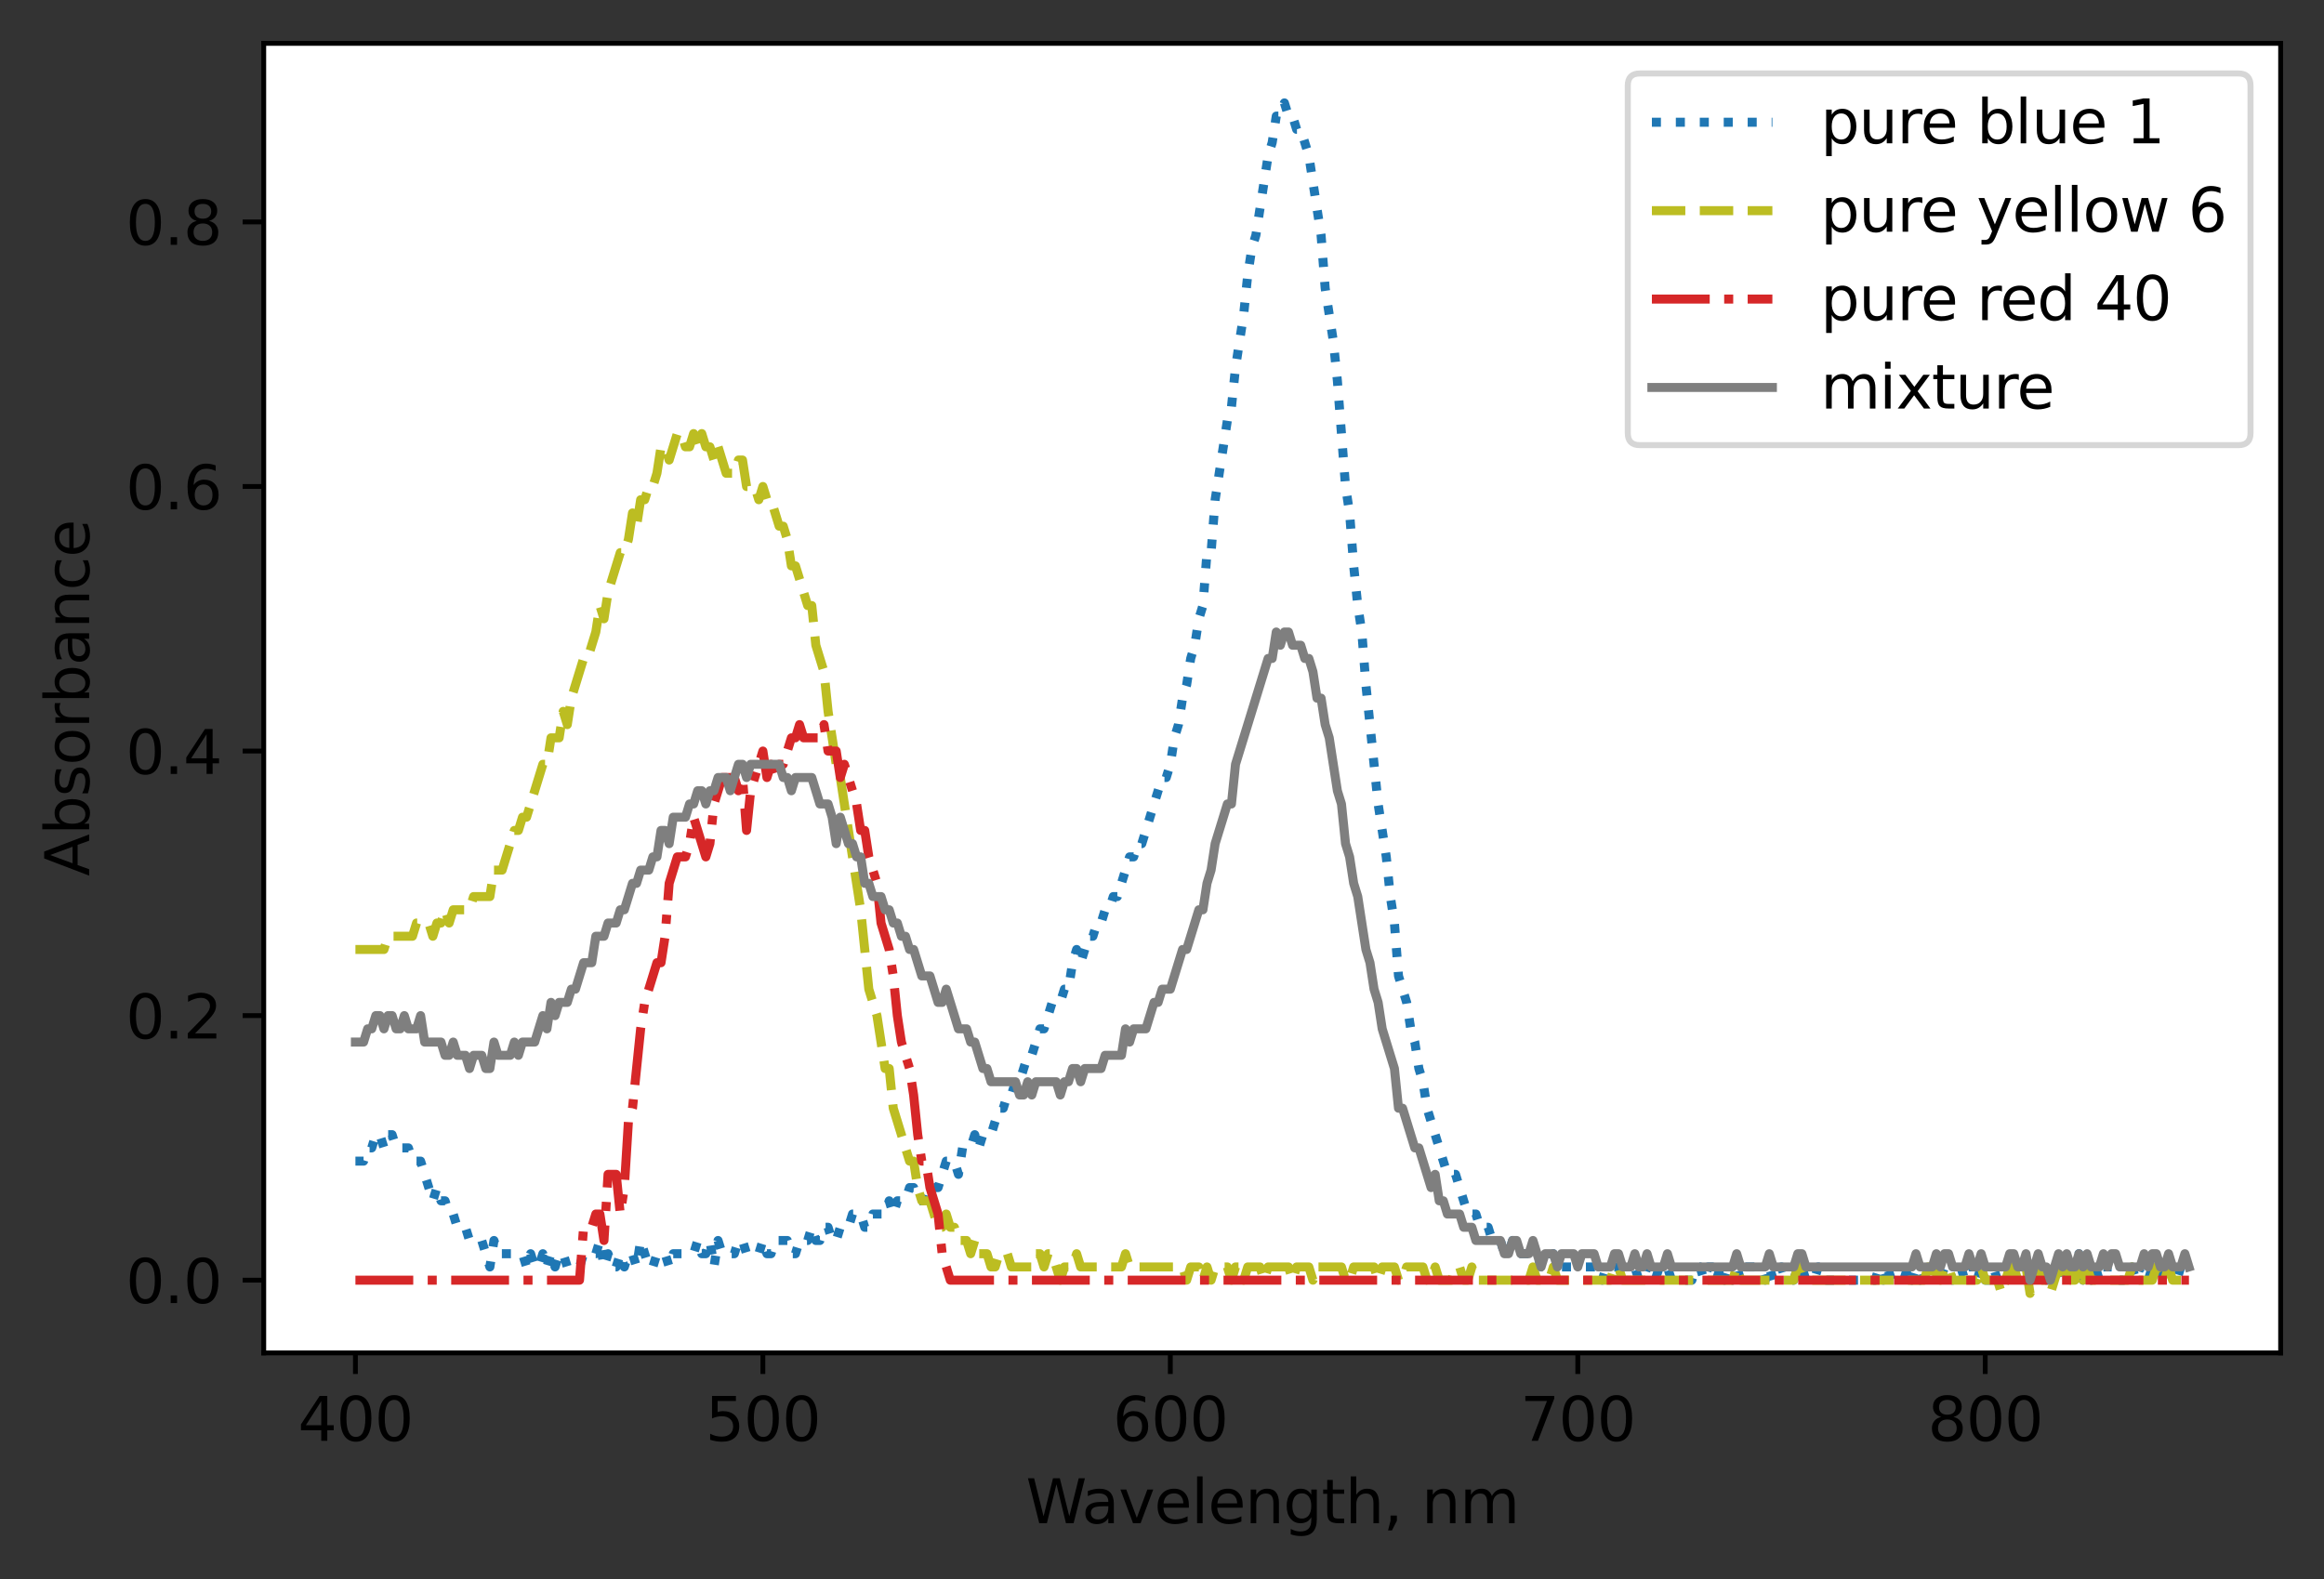 <?xml version="1.0" encoding="utf-8" standalone="no"?>
<!DOCTYPE svg PUBLIC "-//W3C//DTD SVG 1.1//EN"
  "http://www.w3.org/Graphics/SVG/1.1/DTD/svg11.dtd">
<svg xmlns:xlink="http://www.w3.org/1999/xlink" width="385.781pt" height="262.196pt" viewBox="0 0 385.781 262.196" xmlns="http://www.w3.org/2000/svg" version="1.1">
 <rect x="0" y="0" width="385.781" height="262.196" fill="#333333" stroke="none"/>
 <defs>
  <style type="text/css">*{stroke-linejoin: round; stroke-linecap: butt}</style>
 </defs>
 <g id="figure_1">
  <g id="patch_1">
   <path d="M 0 262.196 
L 385.781 262.196 
L 385.781 0 
L 0 0 
L 0 262.196 
z
" style="fill: none"/>
  </g>
  <g id="axes_1">
   <g id="patch_2">
    <path d="M 43.781 224.64 
L 378.581 224.64 
L 378.581 7.2 
L 43.781 7.2 
z
" style="fill: #ffffff"/>
   </g>
   <g id="matplotlib.axis_1">
    <g id="xtick_1">
     <g id="line2d_1">
      <defs>
       <path id="ma6e0aefb88" d="M 0 0 
L 0 3.5 
" style="stroke: #000000; stroke-width: 0.8"/>
      </defs>
      <g>
       <use xlink:href="#ma6e0aefb88" x="58.999" y="224.64" style="stroke: #000000; stroke-width: 0.8"/>
      </g>
     </g>
     <g id="text_1">
      <!-- 400 -->
      <g transform="translate(49.456 239.238)scale(0.1 -0.1)">
       <defs>
        <path id="DejaVuSans-34" d="M 2419 4116 
L 825 1625 
L 2419 1625 
L 2419 4116 
z
M 2253 4666 
L 3047 4666 
L 3047 1625 
L 3713 1625 
L 3713 1100 
L 3047 1100 
L 3047 0 
L 2419 0 
L 2419 1100 
L 313 1100 
L 313 1709 
L 2253 4666 
z
" transform="scale(0.016)"/>
        <path id="DejaVuSans-30" d="M 2034 4250 
Q 1547 4250 1301 3770 
Q 1056 3291 1056 2328 
Q 1056 1369 1301 889 
Q 1547 409 2034 409 
Q 2525 409 2770 889 
Q 3016 1369 3016 2328 
Q 3016 3291 2770 3770 
Q 2525 4250 2034 4250 
z
M 2034 4750 
Q 2819 4750 3233 4129 
Q 3647 3509 3647 2328 
Q 3647 1150 3233 529 
Q 2819 -91 2034 -91 
Q 1250 -91 836 529 
Q 422 1150 422 2328 
Q 422 3509 836 4129 
Q 1250 4750 2034 4750 
z
" transform="scale(0.016)"/>
       </defs>
       <use xlink:href="#DejaVuSans-34"/>
       <use xlink:href="#DejaVuSans-30" x="63.623"/>
       <use xlink:href="#DejaVuSans-30" x="127.246"/>
      </g>
     </g>
    </g>
    <g id="xtick_2">
     <g id="line2d_2">
      <g>
       <use xlink:href="#ma6e0aefb88" x="126.636" y="224.64" style="stroke: #000000; stroke-width: 0.8"/>
      </g>
     </g>
     <g id="text_2">
      <!-- 500 -->
      <g transform="translate(117.092 239.238)scale(0.1 -0.1)">
       <defs>
        <path id="DejaVuSans-35" d="M 691 4666 
L 3169 4666 
L 3169 4134 
L 1269 4134 
L 1269 2991 
Q 1406 3038 1543 3061 
Q 1681 3084 1819 3084 
Q 2600 3084 3056 2656 
Q 3513 2228 3513 1497 
Q 3513 744 3044 326 
Q 2575 -91 1722 -91 
Q 1428 -91 1123 -41 
Q 819 9 494 109 
L 494 744 
Q 775 591 1075 516 
Q 1375 441 1709 441 
Q 2250 441 2565 725 
Q 2881 1009 2881 1497 
Q 2881 1984 2565 2268 
Q 2250 2553 1709 2553 
Q 1456 2553 1204 2497 
Q 953 2441 691 2322 
L 691 4666 
z
" transform="scale(0.016)"/>
       </defs>
       <use xlink:href="#DejaVuSans-35"/>
       <use xlink:href="#DejaVuSans-30" x="63.623"/>
       <use xlink:href="#DejaVuSans-30" x="127.246"/>
      </g>
     </g>
    </g>
    <g id="xtick_3">
     <g id="line2d_3">
      <g>
       <use xlink:href="#ma6e0aefb88" x="194.272" y="224.64" style="stroke: #000000; stroke-width: 0.8"/>
      </g>
     </g>
     <g id="text_3">
      <!-- 600 -->
      <g transform="translate(184.728 239.238)scale(0.1 -0.1)">
       <defs>
        <path id="DejaVuSans-36" d="M 2113 2584 
Q 1688 2584 1439 2293 
Q 1191 2003 1191 1497 
Q 1191 994 1439 701 
Q 1688 409 2113 409 
Q 2538 409 2786 701 
Q 3034 994 3034 1497 
Q 3034 2003 2786 2293 
Q 2538 2584 2113 2584 
z
M 3366 4563 
L 3366 3988 
Q 3128 4100 2886 4159 
Q 2644 4219 2406 4219 
Q 1781 4219 1451 3797 
Q 1122 3375 1075 2522 
Q 1259 2794 1537 2939 
Q 1816 3084 2150 3084 
Q 2853 3084 3261 2657 
Q 3669 2231 3669 1497 
Q 3669 778 3244 343 
Q 2819 -91 2113 -91 
Q 1303 -91 875 529 
Q 447 1150 447 2328 
Q 447 3434 972 4092 
Q 1497 4750 2381 4750 
Q 2619 4750 2861 4703 
Q 3103 4656 3366 4563 
z
" transform="scale(0.016)"/>
       </defs>
       <use xlink:href="#DejaVuSans-36"/>
       <use xlink:href="#DejaVuSans-30" x="63.623"/>
       <use xlink:href="#DejaVuSans-30" x="127.246"/>
      </g>
     </g>
    </g>
    <g id="xtick_4">
     <g id="line2d_4">
      <g>
       <use xlink:href="#ma6e0aefb88" x="261.909" y="224.64" style="stroke: #000000; stroke-width: 0.8"/>
      </g>
     </g>
     <g id="text_4">
      <!-- 700 -->
      <g transform="translate(252.365 239.238)scale(0.1 -0.1)">
       <defs>
        <path id="DejaVuSans-37" d="M 525 4666 
L 3525 4666 
L 3525 4397 
L 1831 0 
L 1172 0 
L 2766 4134 
L 525 4134 
L 525 4666 
z
" transform="scale(0.016)"/>
       </defs>
       <use xlink:href="#DejaVuSans-37"/>
       <use xlink:href="#DejaVuSans-30" x="63.623"/>
       <use xlink:href="#DejaVuSans-30" x="127.246"/>
      </g>
     </g>
    </g>
    <g id="xtick_5">
     <g id="line2d_5">
      <g>
       <use xlink:href="#ma6e0aefb88" x="329.545" y="224.64" style="stroke: #000000; stroke-width: 0.8"/>
      </g>
     </g>
     <g id="text_5">
      <!-- 800 -->
      <g transform="translate(320.001 239.238)scale(0.1 -0.1)">
       <defs>
        <path id="DejaVuSans-38" d="M 2034 2216 
Q 1584 2216 1326 1975 
Q 1069 1734 1069 1313 
Q 1069 891 1326 650 
Q 1584 409 2034 409 
Q 2484 409 2743 651 
Q 3003 894 3003 1313 
Q 3003 1734 2745 1975 
Q 2488 2216 2034 2216 
z
M 1403 2484 
Q 997 2584 770 2862 
Q 544 3141 544 3541 
Q 544 4100 942 4425 
Q 1341 4750 2034 4750 
Q 2731 4750 3128 4425 
Q 3525 4100 3525 3541 
Q 3525 3141 3298 2862 
Q 3072 2584 2669 2484 
Q 3125 2378 3379 2068 
Q 3634 1759 3634 1313 
Q 3634 634 3220 271 
Q 2806 -91 2034 -91 
Q 1263 -91 848 271 
Q 434 634 434 1313 
Q 434 1759 690 2068 
Q 947 2378 1403 2484 
z
M 1172 3481 
Q 1172 3119 1398 2916 
Q 1625 2713 2034 2713 
Q 2441 2713 2670 2916 
Q 2900 3119 2900 3481 
Q 2900 3844 2670 4047 
Q 2441 4250 2034 4250 
Q 1625 4250 1398 4047 
Q 1172 3844 1172 3481 
z
" transform="scale(0.016)"/>
       </defs>
       <use xlink:href="#DejaVuSans-38"/>
       <use xlink:href="#DejaVuSans-30" x="63.623"/>
       <use xlink:href="#DejaVuSans-30" x="127.246"/>
      </g>
     </g>
    </g>
    <g id="text_6">
     <!-- Wavelength, nm -->
     <g transform="translate(170.302 252.917)scale(0.1 -0.1)">
      <defs>
       <path id="DejaVuSans-57" d="M 213 4666 
L 850 4666 
L 1831 722 
L 2809 4666 
L 3519 4666 
L 4500 722 
L 5478 4666 
L 6119 4666 
L 4947 0 
L 4153 0 
L 3169 4050 
L 2175 0 
L 1381 0 
L 213 4666 
z
" transform="scale(0.016)"/>
       <path id="DejaVuSans-61" d="M 2194 1759 
Q 1497 1759 1228 1600 
Q 959 1441 959 1056 
Q 959 750 1161 570 
Q 1363 391 1709 391 
Q 2188 391 2477 730 
Q 2766 1069 2766 1631 
L 2766 1759 
L 2194 1759 
z
M 3341 1997 
L 3341 0 
L 2766 0 
L 2766 531 
Q 2569 213 2275 61 
Q 1981 -91 1556 -91 
Q 1019 -91 701 211 
Q 384 513 384 1019 
Q 384 1609 779 1909 
Q 1175 2209 1959 2209 
L 2766 2209 
L 2766 2266 
Q 2766 2663 2505 2880 
Q 2244 3097 1772 3097 
Q 1472 3097 1187 3025 
Q 903 2953 641 2809 
L 641 3341 
Q 956 3463 1253 3523 
Q 1550 3584 1831 3584 
Q 2591 3584 2966 3190 
Q 3341 2797 3341 1997 
z
" transform="scale(0.016)"/>
       <path id="DejaVuSans-76" d="M 191 3500 
L 800 3500 
L 1894 563 
L 2988 3500 
L 3597 3500 
L 2284 0 
L 1503 0 
L 191 3500 
z
" transform="scale(0.016)"/>
       <path id="DejaVuSans-65" d="M 3597 1894 
L 3597 1613 
L 953 1613 
Q 991 1019 1311 708 
Q 1631 397 2203 397 
Q 2534 397 2845 478 
Q 3156 559 3463 722 
L 3463 178 
Q 3153 47 2828 -22 
Q 2503 -91 2169 -91 
Q 1331 -91 842 396 
Q 353 884 353 1716 
Q 353 2575 817 3079 
Q 1281 3584 2069 3584 
Q 2775 3584 3186 3129 
Q 3597 2675 3597 1894 
z
M 3022 2063 
Q 3016 2534 2758 2815 
Q 2500 3097 2075 3097 
Q 1594 3097 1305 2825 
Q 1016 2553 972 2059 
L 3022 2063 
z
" transform="scale(0.016)"/>
       <path id="DejaVuSans-6c" d="M 603 4863 
L 1178 4863 
L 1178 0 
L 603 0 
L 603 4863 
z
" transform="scale(0.016)"/>
       <path id="DejaVuSans-6e" d="M 3513 2113 
L 3513 0 
L 2938 0 
L 2938 2094 
Q 2938 2591 2744 2837 
Q 2550 3084 2163 3084 
Q 1697 3084 1428 2787 
Q 1159 2491 1159 1978 
L 1159 0 
L 581 0 
L 581 3500 
L 1159 3500 
L 1159 2956 
Q 1366 3272 1645 3428 
Q 1925 3584 2291 3584 
Q 2894 3584 3203 3211 
Q 3513 2838 3513 2113 
z
" transform="scale(0.016)"/>
       <path id="DejaVuSans-67" d="M 2906 1791 
Q 2906 2416 2648 2759 
Q 2391 3103 1925 3103 
Q 1463 3103 1205 2759 
Q 947 2416 947 1791 
Q 947 1169 1205 825 
Q 1463 481 1925 481 
Q 2391 481 2648 825 
Q 2906 1169 2906 1791 
z
M 3481 434 
Q 3481 -459 3084 -895 
Q 2688 -1331 1869 -1331 
Q 1566 -1331 1297 -1286 
Q 1028 -1241 775 -1147 
L 775 -588 
Q 1028 -725 1275 -790 
Q 1522 -856 1778 -856 
Q 2344 -856 2625 -561 
Q 2906 -266 2906 331 
L 2906 616 
Q 2728 306 2450 153 
Q 2172 0 1784 0 
Q 1141 0 747 490 
Q 353 981 353 1791 
Q 353 2603 747 3093 
Q 1141 3584 1784 3584 
Q 2172 3584 2450 3431 
Q 2728 3278 2906 2969 
L 2906 3500 
L 3481 3500 
L 3481 434 
z
" transform="scale(0.016)"/>
       <path id="DejaVuSans-74" d="M 1172 4494 
L 1172 3500 
L 2356 3500 
L 2356 3053 
L 1172 3053 
L 1172 1153 
Q 1172 725 1289 603 
Q 1406 481 1766 481 
L 2356 481 
L 2356 0 
L 1766 0 
Q 1100 0 847 248 
Q 594 497 594 1153 
L 594 3053 
L 172 3053 
L 172 3500 
L 594 3500 
L 594 4494 
L 1172 4494 
z
" transform="scale(0.016)"/>
       <path id="DejaVuSans-68" d="M 3513 2113 
L 3513 0 
L 2938 0 
L 2938 2094 
Q 2938 2591 2744 2837 
Q 2550 3084 2163 3084 
Q 1697 3084 1428 2787 
Q 1159 2491 1159 1978 
L 1159 0 
L 581 0 
L 581 4863 
L 1159 4863 
L 1159 2956 
Q 1366 3272 1645 3428 
Q 1925 3584 2291 3584 
Q 2894 3584 3203 3211 
Q 3513 2838 3513 2113 
z
" transform="scale(0.016)"/>
       <path id="DejaVuSans-2c" d="M 750 794 
L 1409 794 
L 1409 256 
L 897 -744 
L 494 -744 
L 750 256 
L 750 794 
z
" transform="scale(0.016)"/>
       <path id="DejaVuSans-20" transform="scale(0.016)"/>
       <path id="DejaVuSans-6d" d="M 3328 2828 
Q 3544 3216 3844 3400 
Q 4144 3584 4550 3584 
Q 5097 3584 5394 3201 
Q 5691 2819 5691 2113 
L 5691 0 
L 5113 0 
L 5113 2094 
Q 5113 2597 4934 2840 
Q 4756 3084 4391 3084 
Q 3944 3084 3684 2787 
Q 3425 2491 3425 1978 
L 3425 0 
L 2847 0 
L 2847 2094 
Q 2847 2600 2669 2842 
Q 2491 3084 2119 3084 
Q 1678 3084 1418 2786 
Q 1159 2488 1159 1978 
L 1159 0 
L 581 0 
L 581 3500 
L 1159 3500 
L 1159 2956 
Q 1356 3278 1631 3431 
Q 1906 3584 2284 3584 
Q 2666 3584 2933 3390 
Q 3200 3197 3328 2828 
z
" transform="scale(0.016)"/>
      </defs>
      <use xlink:href="#DejaVuSans-57"/>
      <use xlink:href="#DejaVuSans-61" x="92.502"/>
      <use xlink:href="#DejaVuSans-76" x="153.781"/>
      <use xlink:href="#DejaVuSans-65" x="212.961"/>
      <use xlink:href="#DejaVuSans-6c" x="274.484"/>
      <use xlink:href="#DejaVuSans-65" x="302.268"/>
      <use xlink:href="#DejaVuSans-6e" x="363.791"/>
      <use xlink:href="#DejaVuSans-67" x="427.17"/>
      <use xlink:href="#DejaVuSans-74" x="490.646"/>
      <use xlink:href="#DejaVuSans-68" x="529.855"/>
      <use xlink:href="#DejaVuSans-2c" x="593.234"/>
      <use xlink:href="#DejaVuSans-20" x="625.021"/>
      <use xlink:href="#DejaVuSans-6e" x="656.809"/>
      <use xlink:href="#DejaVuSans-6d" x="720.188"/>
     </g>
    </g>
   </g>
   <g id="matplotlib.axis_2">
    <g id="ytick_1">
     <g id="line2d_6">
      <defs>
       <path id="mbfc0828a4d" d="M 0 0 
L -3.5 0 
" style="stroke: #000000; stroke-width: 0.8"/>
      </defs>
      <g>
       <use xlink:href="#mbfc0828a4d" x="43.781" y="212.56" style="stroke: #000000; stroke-width: 0.8"/>
      </g>
     </g>
     <g id="text_7">
      <!-- 0.0 -->
      <g transform="translate(20.878 216.359)scale(0.1 -0.1)">
       <defs>
        <path id="DejaVuSans-2e" d="M 684 794 
L 1344 794 
L 1344 0 
L 684 0 
L 684 794 
z
" transform="scale(0.016)"/>
       </defs>
       <use xlink:href="#DejaVuSans-30"/>
       <use xlink:href="#DejaVuSans-2e" x="63.623"/>
       <use xlink:href="#DejaVuSans-30" x="95.41"/>
      </g>
     </g>
    </g>
    <g id="ytick_2">
     <g id="line2d_7">
      <g>
       <use xlink:href="#mbfc0828a4d" x="43.781" y="168.633" style="stroke: #000000; stroke-width: 0.8"/>
      </g>
     </g>
     <g id="text_8">
      <!-- 0.2 -->
      <g transform="translate(20.878 172.432)scale(0.1 -0.1)">
       <defs>
        <path id="DejaVuSans-32" d="M 1228 531 
L 3431 531 
L 3431 0 
L 469 0 
L 469 531 
Q 828 903 1448 1529 
Q 2069 2156 2228 2338 
Q 2531 2678 2651 2914 
Q 2772 3150 2772 3378 
Q 2772 3750 2511 3984 
Q 2250 4219 1831 4219 
Q 1534 4219 1204 4116 
Q 875 4013 500 3803 
L 500 4441 
Q 881 4594 1212 4672 
Q 1544 4750 1819 4750 
Q 2544 4750 2975 4387 
Q 3406 4025 3406 3419 
Q 3406 3131 3298 2873 
Q 3191 2616 2906 2266 
Q 2828 2175 2409 1742 
Q 1991 1309 1228 531 
z
" transform="scale(0.016)"/>
       </defs>
       <use xlink:href="#DejaVuSans-30"/>
       <use xlink:href="#DejaVuSans-2e" x="63.623"/>
       <use xlink:href="#DejaVuSans-32" x="95.41"/>
      </g>
     </g>
    </g>
    <g id="ytick_3">
     <g id="line2d_8">
      <g>
       <use xlink:href="#mbfc0828a4d" x="43.781" y="124.705" style="stroke: #000000; stroke-width: 0.8"/>
      </g>
     </g>
     <g id="text_9">
      <!-- 0.4 -->
      <g transform="translate(20.878 128.505)scale(0.1 -0.1)">
       <use xlink:href="#DejaVuSans-30"/>
       <use xlink:href="#DejaVuSans-2e" x="63.623"/>
       <use xlink:href="#DejaVuSans-34" x="95.41"/>
      </g>
     </g>
    </g>
    <g id="ytick_4">
     <g id="line2d_9">
      <g>
       <use xlink:href="#mbfc0828a4d" x="43.781" y="80.778" style="stroke: #000000; stroke-width: 0.8"/>
      </g>
     </g>
     <g id="text_10">
      <!-- 0.6 -->
      <g transform="translate(20.878 84.577)scale(0.1 -0.1)">
       <use xlink:href="#DejaVuSans-30"/>
       <use xlink:href="#DejaVuSans-2e" x="63.623"/>
       <use xlink:href="#DejaVuSans-36" x="95.41"/>
      </g>
     </g>
    </g>
    <g id="ytick_5">
     <g id="line2d_10">
      <g>
       <use xlink:href="#mbfc0828a4d" x="43.781" y="36.851" style="stroke: #000000; stroke-width: 0.8"/>
      </g>
     </g>
     <g id="text_11">
      <!-- 0.8 -->
      <g transform="translate(20.878 40.65)scale(0.1 -0.1)">
       <use xlink:href="#DejaVuSans-30"/>
       <use xlink:href="#DejaVuSans-2e" x="63.623"/>
       <use xlink:href="#DejaVuSans-38" x="95.41"/>
      </g>
     </g>
    </g>
    <g id="text_12">
     <!-- Absorbance -->
     <g transform="translate(14.798 145.467)rotate(-90)scale(0.1 -0.1)">
      <defs>
       <path id="DejaVuSans-41" d="M 2188 4044 
L 1331 1722 
L 3047 1722 
L 2188 4044 
z
M 1831 4666 
L 2547 4666 
L 4325 0 
L 3669 0 
L 3244 1197 
L 1141 1197 
L 716 0 
L 50 0 
L 1831 4666 
z
" transform="scale(0.016)"/>
       <path id="DejaVuSans-62" d="M 3116 1747 
Q 3116 2381 2855 2742 
Q 2594 3103 2138 3103 
Q 1681 3103 1420 2742 
Q 1159 2381 1159 1747 
Q 1159 1113 1420 752 
Q 1681 391 2138 391 
Q 2594 391 2855 752 
Q 3116 1113 3116 1747 
z
M 1159 2969 
Q 1341 3281 1617 3432 
Q 1894 3584 2278 3584 
Q 2916 3584 3314 3078 
Q 3713 2572 3713 1747 
Q 3713 922 3314 415 
Q 2916 -91 2278 -91 
Q 1894 -91 1617 61 
Q 1341 213 1159 525 
L 1159 0 
L 581 0 
L 581 4863 
L 1159 4863 
L 1159 2969 
z
" transform="scale(0.016)"/>
       <path id="DejaVuSans-73" d="M 2834 3397 
L 2834 2853 
Q 2591 2978 2328 3040 
Q 2066 3103 1784 3103 
Q 1356 3103 1142 2972 
Q 928 2841 928 2578 
Q 928 2378 1081 2264 
Q 1234 2150 1697 2047 
L 1894 2003 
Q 2506 1872 2764 1633 
Q 3022 1394 3022 966 
Q 3022 478 2636 193 
Q 2250 -91 1575 -91 
Q 1294 -91 989 -36 
Q 684 19 347 128 
L 347 722 
Q 666 556 975 473 
Q 1284 391 1588 391 
Q 1994 391 2212 530 
Q 2431 669 2431 922 
Q 2431 1156 2273 1281 
Q 2116 1406 1581 1522 
L 1381 1569 
Q 847 1681 609 1914 
Q 372 2147 372 2553 
Q 372 3047 722 3315 
Q 1072 3584 1716 3584 
Q 2034 3584 2315 3537 
Q 2597 3491 2834 3397 
z
" transform="scale(0.016)"/>
       <path id="DejaVuSans-6f" d="M 1959 3097 
Q 1497 3097 1228 2736 
Q 959 2375 959 1747 
Q 959 1119 1226 758 
Q 1494 397 1959 397 
Q 2419 397 2687 759 
Q 2956 1122 2956 1747 
Q 2956 2369 2687 2733 
Q 2419 3097 1959 3097 
z
M 1959 3584 
Q 2709 3584 3137 3096 
Q 3566 2609 3566 1747 
Q 3566 888 3137 398 
Q 2709 -91 1959 -91 
Q 1206 -91 779 398 
Q 353 888 353 1747 
Q 353 2609 779 3096 
Q 1206 3584 1959 3584 
z
" transform="scale(0.016)"/>
       <path id="DejaVuSans-72" d="M 2631 2963 
Q 2534 3019 2420 3045 
Q 2306 3072 2169 3072 
Q 1681 3072 1420 2755 
Q 1159 2438 1159 1844 
L 1159 0 
L 581 0 
L 581 3500 
L 1159 3500 
L 1159 2956 
Q 1341 3275 1631 3429 
Q 1922 3584 2338 3584 
Q 2397 3584 2469 3576 
Q 2541 3569 2628 3553 
L 2631 2963 
z
" transform="scale(0.016)"/>
       <path id="DejaVuSans-63" d="M 3122 3366 
L 3122 2828 
Q 2878 2963 2633 3030 
Q 2388 3097 2138 3097 
Q 1578 3097 1268 2742 
Q 959 2388 959 1747 
Q 959 1106 1268 751 
Q 1578 397 2138 397 
Q 2388 397 2633 464 
Q 2878 531 3122 666 
L 3122 134 
Q 2881 22 2623 -34 
Q 2366 -91 2075 -91 
Q 1284 -91 818 406 
Q 353 903 353 1747 
Q 353 2603 823 3093 
Q 1294 3584 2113 3584 
Q 2378 3584 2631 3529 
Q 2884 3475 3122 3366 
z
" transform="scale(0.016)"/>
      </defs>
      <use xlink:href="#DejaVuSans-41"/>
      <use xlink:href="#DejaVuSans-62" x="68.408"/>
      <use xlink:href="#DejaVuSans-73" x="131.885"/>
      <use xlink:href="#DejaVuSans-6f" x="183.984"/>
      <use xlink:href="#DejaVuSans-72" x="245.166"/>
      <use xlink:href="#DejaVuSans-62" x="286.279"/>
      <use xlink:href="#DejaVuSans-61" x="349.756"/>
      <use xlink:href="#DejaVuSans-6e" x="411.035"/>
      <use xlink:href="#DejaVuSans-63" x="474.414"/>
      <use xlink:href="#DejaVuSans-65" x="529.395"/>
     </g>
    </g>
   </g>
   <g id="line2d_11">
    <path d="M 58.999 192.793 
L 60.352 192.793 
L 61.029 190.596 
L 61.705 190.596 
L 62.381 188.4 
L 63.058 188.4 
L 63.734 190.596 
L 64.41 188.4 
L 65.087 188.4 
L 65.763 190.596 
L 67.792 190.596 
L 68.469 192.793 
L 69.821 192.793 
L 71.85 199.382 
L 72.527 197.185 
L 73.203 199.382 
L 73.879 199.382 
L 74.556 201.578 
L 75.232 201.578 
L 75.909 203.775 
L 77.261 203.775 
L 77.938 205.971 
L 79.967 205.971 
L 81.319 210.364 
L 81.996 205.971 
L 82.672 208.167 
L 86.73 208.167 
L 87.407 210.364 
L 88.083 208.167 
L 88.759 210.364 
L 89.436 210.364 
L 90.112 208.167 
L 90.789 210.364 
L 91.465 208.167 
L 92.141 210.364 
L 92.818 208.167 
L 93.494 208.167 
L 94.17 210.364 
L 96.199 210.364 
L 96.876 208.167 
L 98.905 208.167 
L 99.581 205.971 
L 100.258 210.364 
L 100.934 208.167 
L 101.61 210.364 
L 102.287 210.364 
L 102.963 208.167 
L 103.639 210.364 
L 104.316 208.167 
L 104.992 208.167 
L 105.669 210.364 
L 106.345 205.971 
L 107.698 210.364 
L 108.374 210.364 
L 109.05 208.167 
L 110.403 208.167 
L 111.079 210.364 
L 111.756 208.167 
L 115.138 208.167 
L 115.814 205.971 
L 116.49 208.167 
L 117.167 208.167 
L 117.843 205.971 
L 118.519 210.364 
L 119.196 205.971 
L 119.872 208.167 
L 121.901 208.167 
L 122.578 205.971 
L 123.254 205.971 
L 123.93 208.167 
L 125.959 208.167 
L 126.636 205.971 
L 127.312 208.167 
L 127.989 208.167 
L 128.665 205.971 
L 130.694 205.971 
L 131.37 208.167 
L 132.047 208.167 
L 132.723 205.971 
L 134.076 205.971 
L 134.752 203.775 
L 135.429 205.971 
L 136.105 205.971 
L 136.781 203.775 
L 137.458 203.775 
L 138.134 205.971 
L 138.81 205.971 
L 139.487 203.775 
L 140.839 203.775 
L 141.516 201.578 
L 142.869 201.578 
L 143.545 203.775 
L 144.221 203.775 
L 144.898 201.578 
L 146.927 201.578 
L 147.603 199.382 
L 148.279 201.578 
L 148.956 199.382 
L 150.309 199.382 
L 150.985 197.185 
L 151.661 197.185 
L 152.338 199.382 
L 153.014 199.382 
L 153.69 197.185 
L 155.719 197.185 
L 157.072 192.793 
L 158.425 192.793 
L 159.101 194.989 
L 159.778 190.596 
L 161.13 190.596 
L 161.807 188.4 
L 162.483 190.596 
L 163.159 188.4 
L 164.512 188.4 
L 165.865 184.007 
L 166.541 184.007 
L 167.218 181.811 
L 167.894 181.811 
L 168.57 179.615 
L 169.247 179.615 
L 170.599 175.222 
L 171.276 175.222 
L 172.629 170.829 
L 173.305 170.829 
L 174.658 166.436 
L 176.01 166.436 
L 176.687 164.24 
L 177.363 164.24 
L 178.039 159.847 
L 178.716 157.651 
L 179.392 159.847 
L 180.745 155.455 
L 181.421 155.455 
L 182.098 153.258 
L 182.774 153.258 
L 183.45 151.062 
L 184.127 151.062 
L 184.803 148.865 
L 185.479 148.865 
L 187.509 142.276 
L 188.185 142.276 
L 188.861 140.08 
L 189.538 140.08 
L 192.919 129.098 
L 193.596 129.098 
L 194.272 126.902 
L 194.949 122.509 
L 195.625 120.313 
L 196.301 115.92 
L 196.978 113.724 
L 197.654 109.331 
L 198.33 107.135 
L 199.007 102.742 
L 199.683 100.545 
L 200.359 91.76 
L 201.036 91.76 
L 201.712 82.975 
L 203.741 69.796 
L 204.418 67.6 
L 205.094 61.011 
L 206.447 52.225 
L 207.123 45.636 
L 207.799 41.244 
L 208.476 39.047 
L 210.505 25.869 
L 211.181 23.673 
L 211.858 19.28 
L 212.534 19.28 
L 213.21 17.084 
L 213.887 19.28 
L 214.563 19.28 
L 215.239 21.476 
L 215.916 21.476 
L 217.269 25.869 
L 219.298 39.047 
L 219.974 47.833 
L 221.327 56.618 
L 222.003 63.207 
L 223.356 80.778 
L 224.032 85.171 
L 224.709 93.956 
L 225.385 100.545 
L 226.061 104.938 
L 226.738 113.724 
L 228.767 133.491 
L 230.119 142.276 
L 230.796 148.865 
L 231.472 153.258 
L 232.149 162.044 
L 233.501 166.436 
L 234.178 170.829 
L 234.854 173.025 
L 235.53 177.418 
L 236.207 179.615 
L 236.883 184.007 
L 240.265 194.989 
L 241.618 194.989 
L 243.647 201.578 
L 244.999 201.578 
L 245.676 203.775 
L 247.029 203.775 
L 247.705 205.971 
L 249.058 205.971 
L 249.734 208.167 
L 250.41 208.167 
L 251.087 205.971 
L 251.763 208.167 
L 255.145 208.167 
L 255.821 210.364 
L 257.174 210.364 
L 257.85 208.167 
L 258.527 210.364 
L 265.29 210.364 
L 265.967 212.56 
L 266.643 210.364 
L 271.378 210.364 
L 272.054 212.56 
L 272.73 212.56 
L 273.407 210.364 
L 274.083 210.364 
L 274.759 212.56 
L 275.436 210.364 
L 276.789 210.364 
L 277.465 212.56 
L 280.847 212.56 
L 281.523 210.364 
L 282.199 210.364 
L 282.876 212.56 
L 283.552 210.364 
L 284.229 210.364 
L 284.905 212.56 
L 285.581 210.364 
L 286.258 212.56 
L 286.934 210.364 
L 287.61 212.56 
L 288.287 210.364 
L 288.963 212.56 
L 289.639 210.364 
L 292.345 210.364 
L 293.021 212.56 
L 293.698 210.364 
L 294.374 212.56 
L 295.05 212.56 
L 295.727 210.364 
L 296.403 212.56 
L 297.756 212.56 
L 298.432 210.364 
L 299.109 210.364 
L 299.785 212.56 
L 301.138 212.56 
L 301.814 210.364 
L 302.49 210.364 
L 303.167 212.56 
L 311.283 212.56 
L 311.959 210.364 
L 312.636 212.56 
L 313.312 210.364 
L 313.989 212.56 
L 316.018 212.56 
L 316.694 210.364 
L 317.37 212.56 
L 318.047 210.364 
L 318.723 212.56 
L 319.399 210.364 
L 321.429 210.364 
L 322.105 212.56 
L 322.781 210.364 
L 323.458 210.364 
L 324.134 212.56 
L 324.81 210.364 
L 325.487 210.364 
L 326.163 212.56 
L 326.839 210.364 
L 327.516 210.364 
L 328.192 212.56 
L 328.869 210.364 
L 329.545 212.56 
L 330.221 212.56 
L 330.898 210.364 
L 331.574 212.56 
L 332.25 212.56 
L 332.927 210.364 
L 336.309 210.364 
L 336.985 212.56 
L 337.661 212.56 
L 338.338 210.364 
L 339.014 210.364 
L 339.69 212.56 
L 340.367 212.56 
L 341.043 210.364 
L 341.719 210.364 
L 342.396 212.56 
L 343.072 210.364 
L 344.425 210.364 
L 345.101 208.167 
L 345.778 212.56 
L 346.454 210.364 
L 347.13 212.56 
L 347.807 210.364 
L 348.483 212.56 
L 349.159 210.364 
L 351.189 210.364 
L 351.865 212.56 
L 352.541 212.56 
L 353.218 210.364 
L 353.894 210.364 
L 354.57 212.56 
L 355.247 210.364 
L 355.923 210.364 
L 356.599 212.56 
L 357.276 210.364 
L 358.629 210.364 
L 359.305 212.56 
L 359.981 210.364 
L 360.658 210.364 
L 361.334 212.56 
L 362.01 210.364 
L 363.363 210.364 
L 363.363 210.364 
" clip-path="url(#p1171b37e04)" style="fill: none; stroke-dasharray: 1.5,2.475; stroke-dashoffset: 0; stroke: #1f77b4; stroke-width: 1.5"/>
   </g>
   <g id="line2d_12">
    <path d="M 58.999 157.651 
L 63.734 157.651 
L 64.41 155.455 
L 68.469 155.455 
L 69.145 153.258 
L 71.174 153.258 
L 71.85 155.455 
L 72.527 153.258 
L 73.203 153.258 
L 73.879 151.062 
L 74.556 153.258 
L 75.232 151.062 
L 77.938 151.062 
L 78.614 148.865 
L 81.319 148.865 
L 81.996 144.473 
L 83.349 144.473 
L 85.378 137.884 
L 86.054 137.884 
L 86.73 135.687 
L 87.407 135.687 
L 90.112 126.902 
L 90.789 126.902 
L 91.465 122.509 
L 92.818 122.509 
L 93.494 118.116 
L 94.17 120.313 
L 94.847 115.92 
L 96.876 109.331 
L 97.552 109.331 
L 98.905 104.938 
L 99.581 100.545 
L 100.258 102.742 
L 100.934 98.349 
L 102.963 91.76 
L 103.639 91.76 
L 104.316 89.564 
L 104.992 85.171 
L 105.669 87.367 
L 106.345 82.975 
L 107.021 82.975 
L 107.698 80.778 
L 108.374 80.778 
L 109.05 78.582 
L 109.727 74.189 
L 110.403 74.189 
L 111.079 76.385 
L 112.432 71.993 
L 113.109 71.993 
L 113.785 74.189 
L 114.461 74.189 
L 115.138 71.993 
L 115.814 74.189 
L 116.49 71.993 
L 117.167 74.189 
L 117.843 74.189 
L 118.519 76.385 
L 119.196 74.189 
L 120.549 78.582 
L 121.901 78.582 
L 122.578 76.385 
L 123.254 76.385 
L 123.93 80.778 
L 125.283 80.778 
L 125.959 82.975 
L 126.636 80.778 
L 127.312 82.975 
L 127.989 82.975 
L 129.341 87.367 
L 130.018 87.367 
L 130.694 89.564 
L 131.37 93.956 
L 132.047 93.956 
L 134.076 100.545 
L 134.752 100.545 
L 135.429 107.135 
L 136.781 111.527 
L 137.458 118.116 
L 138.81 126.902 
L 139.487 129.098 
L 142.869 151.062 
L 144.221 164.24 
L 145.574 168.633 
L 146.927 177.418 
L 147.603 177.418 
L 148.279 184.007 
L 150.985 192.793 
L 151.661 192.793 
L 152.338 197.185 
L 153.014 199.382 
L 154.367 199.382 
L 155.719 203.775 
L 156.396 203.775 
L 157.072 201.578 
L 157.749 203.775 
L 158.425 203.775 
L 159.101 205.971 
L 160.454 205.971 
L 161.13 208.167 
L 161.807 205.971 
L 162.483 208.167 
L 163.836 208.167 
L 164.512 210.364 
L 165.189 210.364 
L 165.865 208.167 
L 167.218 208.167 
L 167.894 210.364 
L 171.276 210.364 
L 171.952 208.167 
L 172.629 208.167 
L 173.305 210.364 
L 173.981 208.167 
L 174.658 208.167 
L 176.01 212.56 
L 176.687 210.364 
L 178.039 210.364 
L 178.716 208.167 
L 179.392 210.364 
L 186.156 210.364 
L 186.832 208.167 
L 187.509 210.364 
L 196.301 210.364 
L 196.978 212.56 
L 197.654 210.364 
L 199.007 210.364 
L 199.683 212.56 
L 200.359 210.364 
L 201.036 212.56 
L 201.712 210.364 
L 203.741 210.364 
L 204.418 212.56 
L 205.094 210.364 
L 205.77 210.364 
L 206.447 212.56 
L 207.123 210.364 
L 209.152 210.364 
L 209.829 212.56 
L 210.505 210.364 
L 213.887 210.364 
L 214.563 212.56 
L 215.239 210.364 
L 217.269 210.364 
L 217.945 212.56 
L 218.621 210.364 
L 222.679 210.364 
L 223.356 212.56 
L 224.032 212.56 
L 224.709 210.364 
L 228.09 210.364 
L 228.767 212.56 
L 229.443 210.364 
L 231.472 210.364 
L 232.149 212.56 
L 232.825 212.56 
L 233.501 210.364 
L 236.207 210.364 
L 236.883 212.56 
L 237.559 212.56 
L 238.236 210.364 
L 238.912 212.56 
L 240.941 212.56 
L 241.618 210.364 
L 242.294 210.364 
L 242.97 212.56 
L 243.647 212.56 
L 244.323 210.364 
L 244.999 212.56 
L 253.792 212.56 
L 254.469 210.364 
L 255.145 212.56 
L 257.174 212.56 
L 257.85 210.364 
L 258.527 212.56 
L 267.319 212.56 
L 267.996 210.364 
L 268.672 210.364 
L 269.349 212.56 
L 287.61 212.56 
L 288.287 210.364 
L 288.963 212.56 
L 297.756 212.56 
L 298.432 210.364 
L 299.109 210.364 
L 299.785 212.56 
L 319.399 212.56 
L 320.076 210.364 
L 320.752 212.56 
L 321.429 210.364 
L 322.105 212.56 
L 322.781 210.364 
L 323.458 210.364 
L 324.134 212.56 
L 328.192 212.56 
L 328.869 210.364 
L 329.545 212.56 
L 331.574 212.56 
L 332.25 214.756 
L 333.603 210.364 
L 334.279 210.364 
L 334.956 212.56 
L 335.632 210.364 
L 336.309 210.364 
L 336.985 214.756 
L 338.338 210.364 
L 339.014 212.56 
L 339.69 212.56 
L 340.367 214.756 
L 341.719 210.364 
L 342.396 212.56 
L 343.072 210.364 
L 343.749 212.56 
L 344.425 212.56 
L 345.101 210.364 
L 345.778 212.56 
L 346.454 210.364 
L 347.13 212.56 
L 353.218 212.56 
L 353.894 210.364 
L 354.57 212.56 
L 357.276 212.56 
L 357.952 210.364 
L 358.629 212.56 
L 359.305 212.56 
L 359.981 210.364 
L 360.658 212.56 
L 363.363 212.56 
L 363.363 212.56 
" clip-path="url(#p1171b37e04)" style="fill: none; stroke-dasharray: 5.55,2.4; stroke-dashoffset: 0; stroke: #bcbd22; stroke-width: 1.5"/>
   </g>
   <g id="line2d_13">
    <path d="M 58.999 212.56 
L 96.199 212.56 
L 96.876 203.775 
L 98.229 203.775 
L 98.905 201.578 
L 99.581 201.578 
L 100.258 205.971 
L 100.934 194.989 
L 102.287 194.989 
L 102.963 201.578 
L 103.639 197.185 
L 104.316 186.204 
L 104.992 184.007 
L 106.345 170.829 
L 107.021 166.436 
L 109.05 159.847 
L 109.727 159.847 
L 110.403 155.455 
L 111.079 146.669 
L 112.432 142.276 
L 113.785 142.276 
L 114.461 140.08 
L 115.138 135.687 
L 117.167 142.276 
L 117.843 140.08 
L 118.519 133.491 
L 119.872 129.098 
L 121.901 129.098 
L 122.578 131.295 
L 123.254 129.098 
L 123.93 137.884 
L 124.607 131.295 
L 126.636 124.705 
L 127.312 129.098 
L 127.989 126.902 
L 128.665 129.098 
L 129.341 126.902 
L 130.018 126.902 
L 131.37 122.509 
L 132.047 122.509 
L 132.723 120.313 
L 133.399 122.509 
L 136.105 122.509 
L 136.781 120.313 
L 137.458 124.705 
L 138.81 124.705 
L 139.487 129.098 
L 140.163 126.902 
L 142.192 133.491 
L 142.869 137.884 
L 143.545 137.884 
L 144.221 142.276 
L 145.574 146.669 
L 146.25 153.258 
L 147.603 157.651 
L 148.279 162.044 
L 148.956 168.633 
L 149.632 173.025 
L 150.985 177.418 
L 151.661 181.811 
L 152.338 188.4 
L 153.014 192.793 
L 153.69 192.793 
L 154.367 197.185 
L 155.719 201.578 
L 156.396 208.167 
L 157.749 212.56 
L 363.363 212.56 
L 363.363 212.56 
" clip-path="url(#p1171b37e04)" style="fill: none; stroke-dasharray: 9.6,2.4,1.5,2.4; stroke-dashoffset: 0; stroke: #d62728; stroke-width: 1.5"/>
   </g>
   <g id="line2d_14">
    <path d="M 58.999 173.025 
L 60.352 173.025 
L 61.029 170.829 
L 61.705 170.829 
L 62.381 168.633 
L 63.058 168.633 
L 63.734 170.829 
L 64.41 168.633 
L 65.087 168.633 
L 65.763 170.829 
L 66.439 170.829 
L 67.116 168.633 
L 67.792 170.829 
L 69.145 170.829 
L 69.821 168.633 
L 70.498 173.025 
L 73.203 173.025 
L 73.879 175.222 
L 74.556 175.222 
L 75.232 173.025 
L 75.909 175.222 
L 77.261 175.222 
L 77.938 177.418 
L 78.614 175.222 
L 79.967 175.222 
L 80.643 177.418 
L 81.319 177.418 
L 81.996 173.025 
L 82.672 175.222 
L 84.701 175.222 
L 85.378 173.025 
L 86.054 175.222 
L 86.73 173.025 
L 88.759 173.025 
L 90.112 168.633 
L 90.789 170.829 
L 91.465 166.436 
L 92.141 168.633 
L 92.818 166.436 
L 94.17 166.436 
L 94.847 164.24 
L 95.523 164.24 
L 96.876 159.847 
L 98.229 159.847 
L 98.905 155.455 
L 100.258 155.455 
L 100.934 153.258 
L 102.287 153.258 
L 102.963 151.062 
L 103.639 151.062 
L 104.992 146.669 
L 105.669 146.669 
L 106.345 144.473 
L 107.698 144.473 
L 108.374 142.276 
L 109.05 142.276 
L 109.727 137.884 
L 110.403 137.884 
L 111.079 140.08 
L 111.756 135.687 
L 113.785 135.687 
L 114.461 133.491 
L 115.138 133.491 
L 115.814 131.295 
L 116.49 131.295 
L 117.167 133.491 
L 117.843 131.295 
L 118.519 131.295 
L 119.196 129.098 
L 120.549 129.098 
L 121.225 131.295 
L 122.578 126.902 
L 123.254 126.902 
L 123.93 129.098 
L 124.607 126.902 
L 129.341 126.902 
L 130.018 129.098 
L 130.694 129.098 
L 131.37 131.295 
L 132.047 129.098 
L 134.752 129.098 
L 136.105 133.491 
L 137.458 133.491 
L 138.134 135.687 
L 138.81 140.08 
L 139.487 135.687 
L 140.839 140.08 
L 141.516 140.08 
L 142.192 142.276 
L 142.869 142.276 
L 143.545 146.669 
L 144.221 146.669 
L 144.898 148.865 
L 146.25 148.865 
L 146.927 151.062 
L 147.603 151.062 
L 148.279 153.258 
L 148.956 153.258 
L 149.632 155.455 
L 150.309 155.455 
L 150.985 157.651 
L 151.661 157.651 
L 153.014 162.044 
L 154.367 162.044 
L 155.719 166.436 
L 156.396 166.436 
L 157.072 164.24 
L 159.101 170.829 
L 160.454 170.829 
L 161.13 173.025 
L 161.807 173.025 
L 163.159 177.418 
L 163.836 177.418 
L 164.512 179.615 
L 168.57 179.615 
L 169.247 181.811 
L 169.923 181.811 
L 170.599 179.615 
L 171.276 181.811 
L 171.952 179.615 
L 175.334 179.615 
L 176.01 181.811 
L 176.687 179.615 
L 177.363 179.615 
L 178.039 177.418 
L 178.716 177.418 
L 179.392 179.615 
L 180.069 177.418 
L 182.774 177.418 
L 183.45 175.222 
L 186.156 175.222 
L 186.832 170.829 
L 187.509 173.025 
L 188.185 170.829 
L 190.214 170.829 
L 191.567 166.436 
L 192.243 166.436 
L 192.919 164.24 
L 194.272 164.24 
L 196.301 157.651 
L 196.978 157.651 
L 199.007 151.062 
L 199.683 151.062 
L 200.359 146.669 
L 201.036 144.473 
L 201.712 140.08 
L 203.741 133.491 
L 204.418 133.491 
L 205.094 126.902 
L 210.505 109.331 
L 211.181 109.331 
L 211.858 104.938 
L 212.534 107.135 
L 213.21 104.938 
L 213.887 104.938 
L 214.563 107.135 
L 215.916 107.135 
L 216.592 109.331 
L 217.269 109.331 
L 217.945 111.527 
L 218.621 115.92 
L 219.298 115.92 
L 219.974 120.313 
L 220.65 122.509 
L 222.003 131.295 
L 222.679 133.491 
L 223.356 140.08 
L 224.032 142.276 
L 224.709 146.669 
L 225.385 148.865 
L 226.738 157.651 
L 227.414 159.847 
L 228.09 164.24 
L 228.767 166.436 
L 229.443 170.829 
L 231.472 177.418 
L 232.149 184.007 
L 232.825 184.007 
L 234.854 190.596 
L 235.53 190.596 
L 237.559 197.185 
L 238.236 194.989 
L 238.912 199.382 
L 239.589 199.382 
L 240.265 201.578 
L 242.294 201.578 
L 242.97 203.775 
L 244.323 203.775 
L 244.999 205.971 
L 249.058 205.971 
L 249.734 208.167 
L 250.41 208.167 
L 251.087 205.971 
L 251.763 205.971 
L 252.439 208.167 
L 253.792 208.167 
L 254.469 205.971 
L 255.821 210.364 
L 256.498 208.167 
L 257.85 208.167 
L 258.527 210.364 
L 259.203 208.167 
L 261.232 208.167 
L 261.909 210.364 
L 262.585 208.167 
L 264.614 208.167 
L 265.29 210.364 
L 267.319 210.364 
L 267.996 208.167 
L 268.672 208.167 
L 269.349 210.364 
L 270.701 210.364 
L 271.378 208.167 
L 272.054 210.364 
L 272.73 210.364 
L 273.407 208.167 
L 274.083 210.364 
L 276.112 210.364 
L 276.789 208.167 
L 277.465 210.364 
L 287.61 210.364 
L 288.287 208.167 
L 288.963 210.364 
L 293.021 210.364 
L 293.698 208.167 
L 294.374 210.364 
L 297.756 210.364 
L 298.432 208.167 
L 299.109 208.167 
L 299.785 210.364 
L 317.37 210.364 
L 318.047 208.167 
L 318.723 210.364 
L 320.752 210.364 
L 321.429 208.167 
L 322.105 210.364 
L 322.781 208.167 
L 323.458 208.167 
L 324.134 210.364 
L 326.163 210.364 
L 326.839 208.167 
L 327.516 210.364 
L 328.192 210.364 
L 328.869 208.167 
L 329.545 210.364 
L 332.927 210.364 
L 333.603 208.167 
L 334.279 208.167 
L 334.956 210.364 
L 335.632 210.364 
L 336.309 208.167 
L 336.985 212.56 
L 338.338 208.167 
L 339.014 210.364 
L 339.69 210.364 
L 340.367 212.56 
L 341.719 208.167 
L 342.396 210.364 
L 343.072 208.167 
L 343.749 210.364 
L 344.425 210.364 
L 345.101 208.167 
L 345.778 210.364 
L 346.454 208.167 
L 347.13 210.364 
L 348.483 210.364 
L 349.159 208.167 
L 349.836 210.364 
L 350.512 208.167 
L 351.189 208.167 
L 351.865 210.364 
L 355.247 210.364 
L 355.923 208.167 
L 356.599 210.364 
L 357.276 208.167 
L 357.952 208.167 
L 358.629 210.364 
L 359.305 210.364 
L 359.981 208.167 
L 360.658 210.364 
L 362.01 210.364 
L 362.687 208.167 
L 363.363 210.364 
L 363.363 210.364 
" clip-path="url(#p1171b37e04)" style="fill: none; stroke: #7f7f7f; stroke-width: 1.5; stroke-linecap: square"/>
   </g>
   <g id="patch_3">
    <path d="M 43.781 224.64 
L 43.781 7.2 
" style="fill: none; stroke: #000000; stroke-width: 0.8; stroke-linejoin: miter; stroke-linecap: square"/>
   </g>
   <g id="patch_4">
    <path d="M 378.581 224.64 
L 378.581 7.2 
" style="fill: none; stroke: #000000; stroke-width: 0.8; stroke-linejoin: miter; stroke-linecap: square"/>
   </g>
   <g id="patch_5">
    <path d="M 43.781 224.64 
L 378.581 224.64 
" style="fill: none; stroke: #000000; stroke-width: 0.8; stroke-linejoin: miter; stroke-linecap: square"/>
   </g>
   <g id="patch_6">
    <path d="M 43.781 7.2 
L 378.581 7.2 
" style="fill: none; stroke: #000000; stroke-width: 0.8; stroke-linejoin: miter; stroke-linecap: square"/>
   </g>
   <g id="legend_1">
    <g id="patch_7">
     <path d="M 272.212 73.912 
L 371.581 73.912 
Q 373.581 73.912 373.581 71.912 
L 373.581 14.2 
Q 373.581 12.2 371.581 12.2 
L 272.212 12.2 
Q 270.212 12.2 270.212 14.2 
L 270.212 71.912 
Q 270.212 73.912 272.212 73.912 
z
" style="fill: #ffffff; opacity: 0.8; stroke: #cccccc; stroke-linejoin: miter"/>
    </g>
    <g id="line2d_15">
     <path d="M 274.212 20.298 
L 284.212 20.298 
L 294.212 20.298 
" style="fill: none; stroke-dasharray: 1.5,2.475; stroke-dashoffset: 0; stroke: #1f77b4; stroke-width: 1.5"/>
    </g>
    <g id="text_13">
     <!-- pure blue 1 -->
     <g transform="translate(302.212 23.798)scale(0.1 -0.1)">
      <defs>
       <path id="DejaVuSans-70" d="M 1159 525 
L 1159 -1331 
L 581 -1331 
L 581 3500 
L 1159 3500 
L 1159 2969 
Q 1341 3281 1617 3432 
Q 1894 3584 2278 3584 
Q 2916 3584 3314 3078 
Q 3713 2572 3713 1747 
Q 3713 922 3314 415 
Q 2916 -91 2278 -91 
Q 1894 -91 1617 61 
Q 1341 213 1159 525 
z
M 3116 1747 
Q 3116 2381 2855 2742 
Q 2594 3103 2138 3103 
Q 1681 3103 1420 2742 
Q 1159 2381 1159 1747 
Q 1159 1113 1420 752 
Q 1681 391 2138 391 
Q 2594 391 2855 752 
Q 3116 1113 3116 1747 
z
" transform="scale(0.016)"/>
       <path id="DejaVuSans-75" d="M 544 1381 
L 544 3500 
L 1119 3500 
L 1119 1403 
Q 1119 906 1312 657 
Q 1506 409 1894 409 
Q 2359 409 2629 706 
Q 2900 1003 2900 1516 
L 2900 3500 
L 3475 3500 
L 3475 0 
L 2900 0 
L 2900 538 
Q 2691 219 2414 64 
Q 2138 -91 1772 -91 
Q 1169 -91 856 284 
Q 544 659 544 1381 
z
M 1991 3584 
L 1991 3584 
z
" transform="scale(0.016)"/>
       <path id="DejaVuSans-31" d="M 794 531 
L 1825 531 
L 1825 4091 
L 703 3866 
L 703 4441 
L 1819 4666 
L 2450 4666 
L 2450 531 
L 3481 531 
L 3481 0 
L 794 0 
L 794 531 
z
" transform="scale(0.016)"/>
      </defs>
      <use xlink:href="#DejaVuSans-70"/>
      <use xlink:href="#DejaVuSans-75" x="63.477"/>
      <use xlink:href="#DejaVuSans-72" x="126.855"/>
      <use xlink:href="#DejaVuSans-65" x="165.719"/>
      <use xlink:href="#DejaVuSans-20" x="227.242"/>
      <use xlink:href="#DejaVuSans-62" x="259.029"/>
      <use xlink:href="#DejaVuSans-6c" x="322.506"/>
      <use xlink:href="#DejaVuSans-75" x="350.289"/>
      <use xlink:href="#DejaVuSans-65" x="413.668"/>
      <use xlink:href="#DejaVuSans-20" x="475.191"/>
      <use xlink:href="#DejaVuSans-31" x="506.979"/>
     </g>
    </g>
    <g id="line2d_16">
     <path d="M 274.212 34.977 
L 284.212 34.977 
L 294.212 34.977 
" style="fill: none; stroke-dasharray: 5.55,2.4; stroke-dashoffset: 0; stroke: #bcbd22; stroke-width: 1.5"/>
    </g>
    <g id="text_14">
     <!-- pure yellow 6 -->
     <g transform="translate(302.212 38.477)scale(0.1 -0.1)">
      <defs>
       <path id="DejaVuSans-79" d="M 2059 -325 
Q 1816 -950 1584 -1140 
Q 1353 -1331 966 -1331 
L 506 -1331 
L 506 -850 
L 844 -850 
Q 1081 -850 1212 -737 
Q 1344 -625 1503 -206 
L 1606 56 
L 191 3500 
L 800 3500 
L 1894 763 
L 2988 3500 
L 3597 3500 
L 2059 -325 
z
" transform="scale(0.016)"/>
       <path id="DejaVuSans-77" d="M 269 3500 
L 844 3500 
L 1563 769 
L 2278 3500 
L 2956 3500 
L 3675 769 
L 4391 3500 
L 4966 3500 
L 4050 0 
L 3372 0 
L 2619 2869 
L 1863 0 
L 1184 0 
L 269 3500 
z
" transform="scale(0.016)"/>
      </defs>
      <use xlink:href="#DejaVuSans-70"/>
      <use xlink:href="#DejaVuSans-75" x="63.477"/>
      <use xlink:href="#DejaVuSans-72" x="126.855"/>
      <use xlink:href="#DejaVuSans-65" x="165.719"/>
      <use xlink:href="#DejaVuSans-20" x="227.242"/>
      <use xlink:href="#DejaVuSans-79" x="259.029"/>
      <use xlink:href="#DejaVuSans-65" x="318.209"/>
      <use xlink:href="#DejaVuSans-6c" x="379.732"/>
      <use xlink:href="#DejaVuSans-6c" x="407.516"/>
      <use xlink:href="#DejaVuSans-6f" x="435.299"/>
      <use xlink:href="#DejaVuSans-77" x="496.48"/>
      <use xlink:href="#DejaVuSans-20" x="578.268"/>
      <use xlink:href="#DejaVuSans-36" x="610.055"/>
     </g>
    </g>
    <g id="line2d_17">
     <path d="M 274.212 49.655 
L 284.212 49.655 
L 294.212 49.655 
" style="fill: none; stroke-dasharray: 9.6,2.4,1.5,2.4; stroke-dashoffset: 0; stroke: #d62728; stroke-width: 1.5"/>
    </g>
    <g id="text_15">
     <!-- pure red 40 -->
     <g transform="translate(302.212 53.155)scale(0.1 -0.1)">
      <defs>
       <path id="DejaVuSans-64" d="M 2906 2969 
L 2906 4863 
L 3481 4863 
L 3481 0 
L 2906 0 
L 2906 525 
Q 2725 213 2448 61 
Q 2172 -91 1784 -91 
Q 1150 -91 751 415 
Q 353 922 353 1747 
Q 353 2572 751 3078 
Q 1150 3584 1784 3584 
Q 2172 3584 2448 3432 
Q 2725 3281 2906 2969 
z
M 947 1747 
Q 947 1113 1208 752 
Q 1469 391 1925 391 
Q 2381 391 2643 752 
Q 2906 1113 2906 1747 
Q 2906 2381 2643 2742 
Q 2381 3103 1925 3103 
Q 1469 3103 1208 2742 
Q 947 2381 947 1747 
z
" transform="scale(0.016)"/>
      </defs>
      <use xlink:href="#DejaVuSans-70"/>
      <use xlink:href="#DejaVuSans-75" x="63.477"/>
      <use xlink:href="#DejaVuSans-72" x="126.855"/>
      <use xlink:href="#DejaVuSans-65" x="165.719"/>
      <use xlink:href="#DejaVuSans-20" x="227.242"/>
      <use xlink:href="#DejaVuSans-72" x="259.029"/>
      <use xlink:href="#DejaVuSans-65" x="297.893"/>
      <use xlink:href="#DejaVuSans-64" x="359.416"/>
      <use xlink:href="#DejaVuSans-20" x="422.893"/>
      <use xlink:href="#DejaVuSans-34" x="454.68"/>
      <use xlink:href="#DejaVuSans-30" x="518.303"/>
     </g>
    </g>
    <g id="line2d_18">
     <path d="M 274.212 64.333 
L 284.212 64.333 
L 294.212 64.333 
" style="fill: none; stroke: #7f7f7f; stroke-width: 1.5; stroke-linecap: square"/>
    </g>
    <g id="text_16">
     <!-- mixture -->
     <g transform="translate(302.212 67.833)scale(0.1 -0.1)">
      <defs>
       <path id="DejaVuSans-69" d="M 603 3500 
L 1178 3500 
L 1178 0 
L 603 0 
L 603 3500 
z
M 603 4863 
L 1178 4863 
L 1178 4134 
L 603 4134 
L 603 4863 
z
" transform="scale(0.016)"/>
       <path id="DejaVuSans-78" d="M 3513 3500 
L 2247 1797 
L 3578 0 
L 2900 0 
L 1881 1375 
L 863 0 
L 184 0 
L 1544 1831 
L 300 3500 
L 978 3500 
L 1906 2253 
L 2834 3500 
L 3513 3500 
z
" transform="scale(0.016)"/>
      </defs>
      <use xlink:href="#DejaVuSans-6d"/>
      <use xlink:href="#DejaVuSans-69" x="97.412"/>
      <use xlink:href="#DejaVuSans-78" x="125.195"/>
      <use xlink:href="#DejaVuSans-74" x="184.375"/>
      <use xlink:href="#DejaVuSans-75" x="223.584"/>
      <use xlink:href="#DejaVuSans-72" x="286.963"/>
      <use xlink:href="#DejaVuSans-65" x="325.826"/>
     </g>
    </g>
   </g>
  </g>
 </g>
 <defs>
  <clipPath id="p1171b37e04">
   <rect x="43.781" y="7.2" width="334.8" height="217.44"/>
  </clipPath>
 </defs>
</svg>
